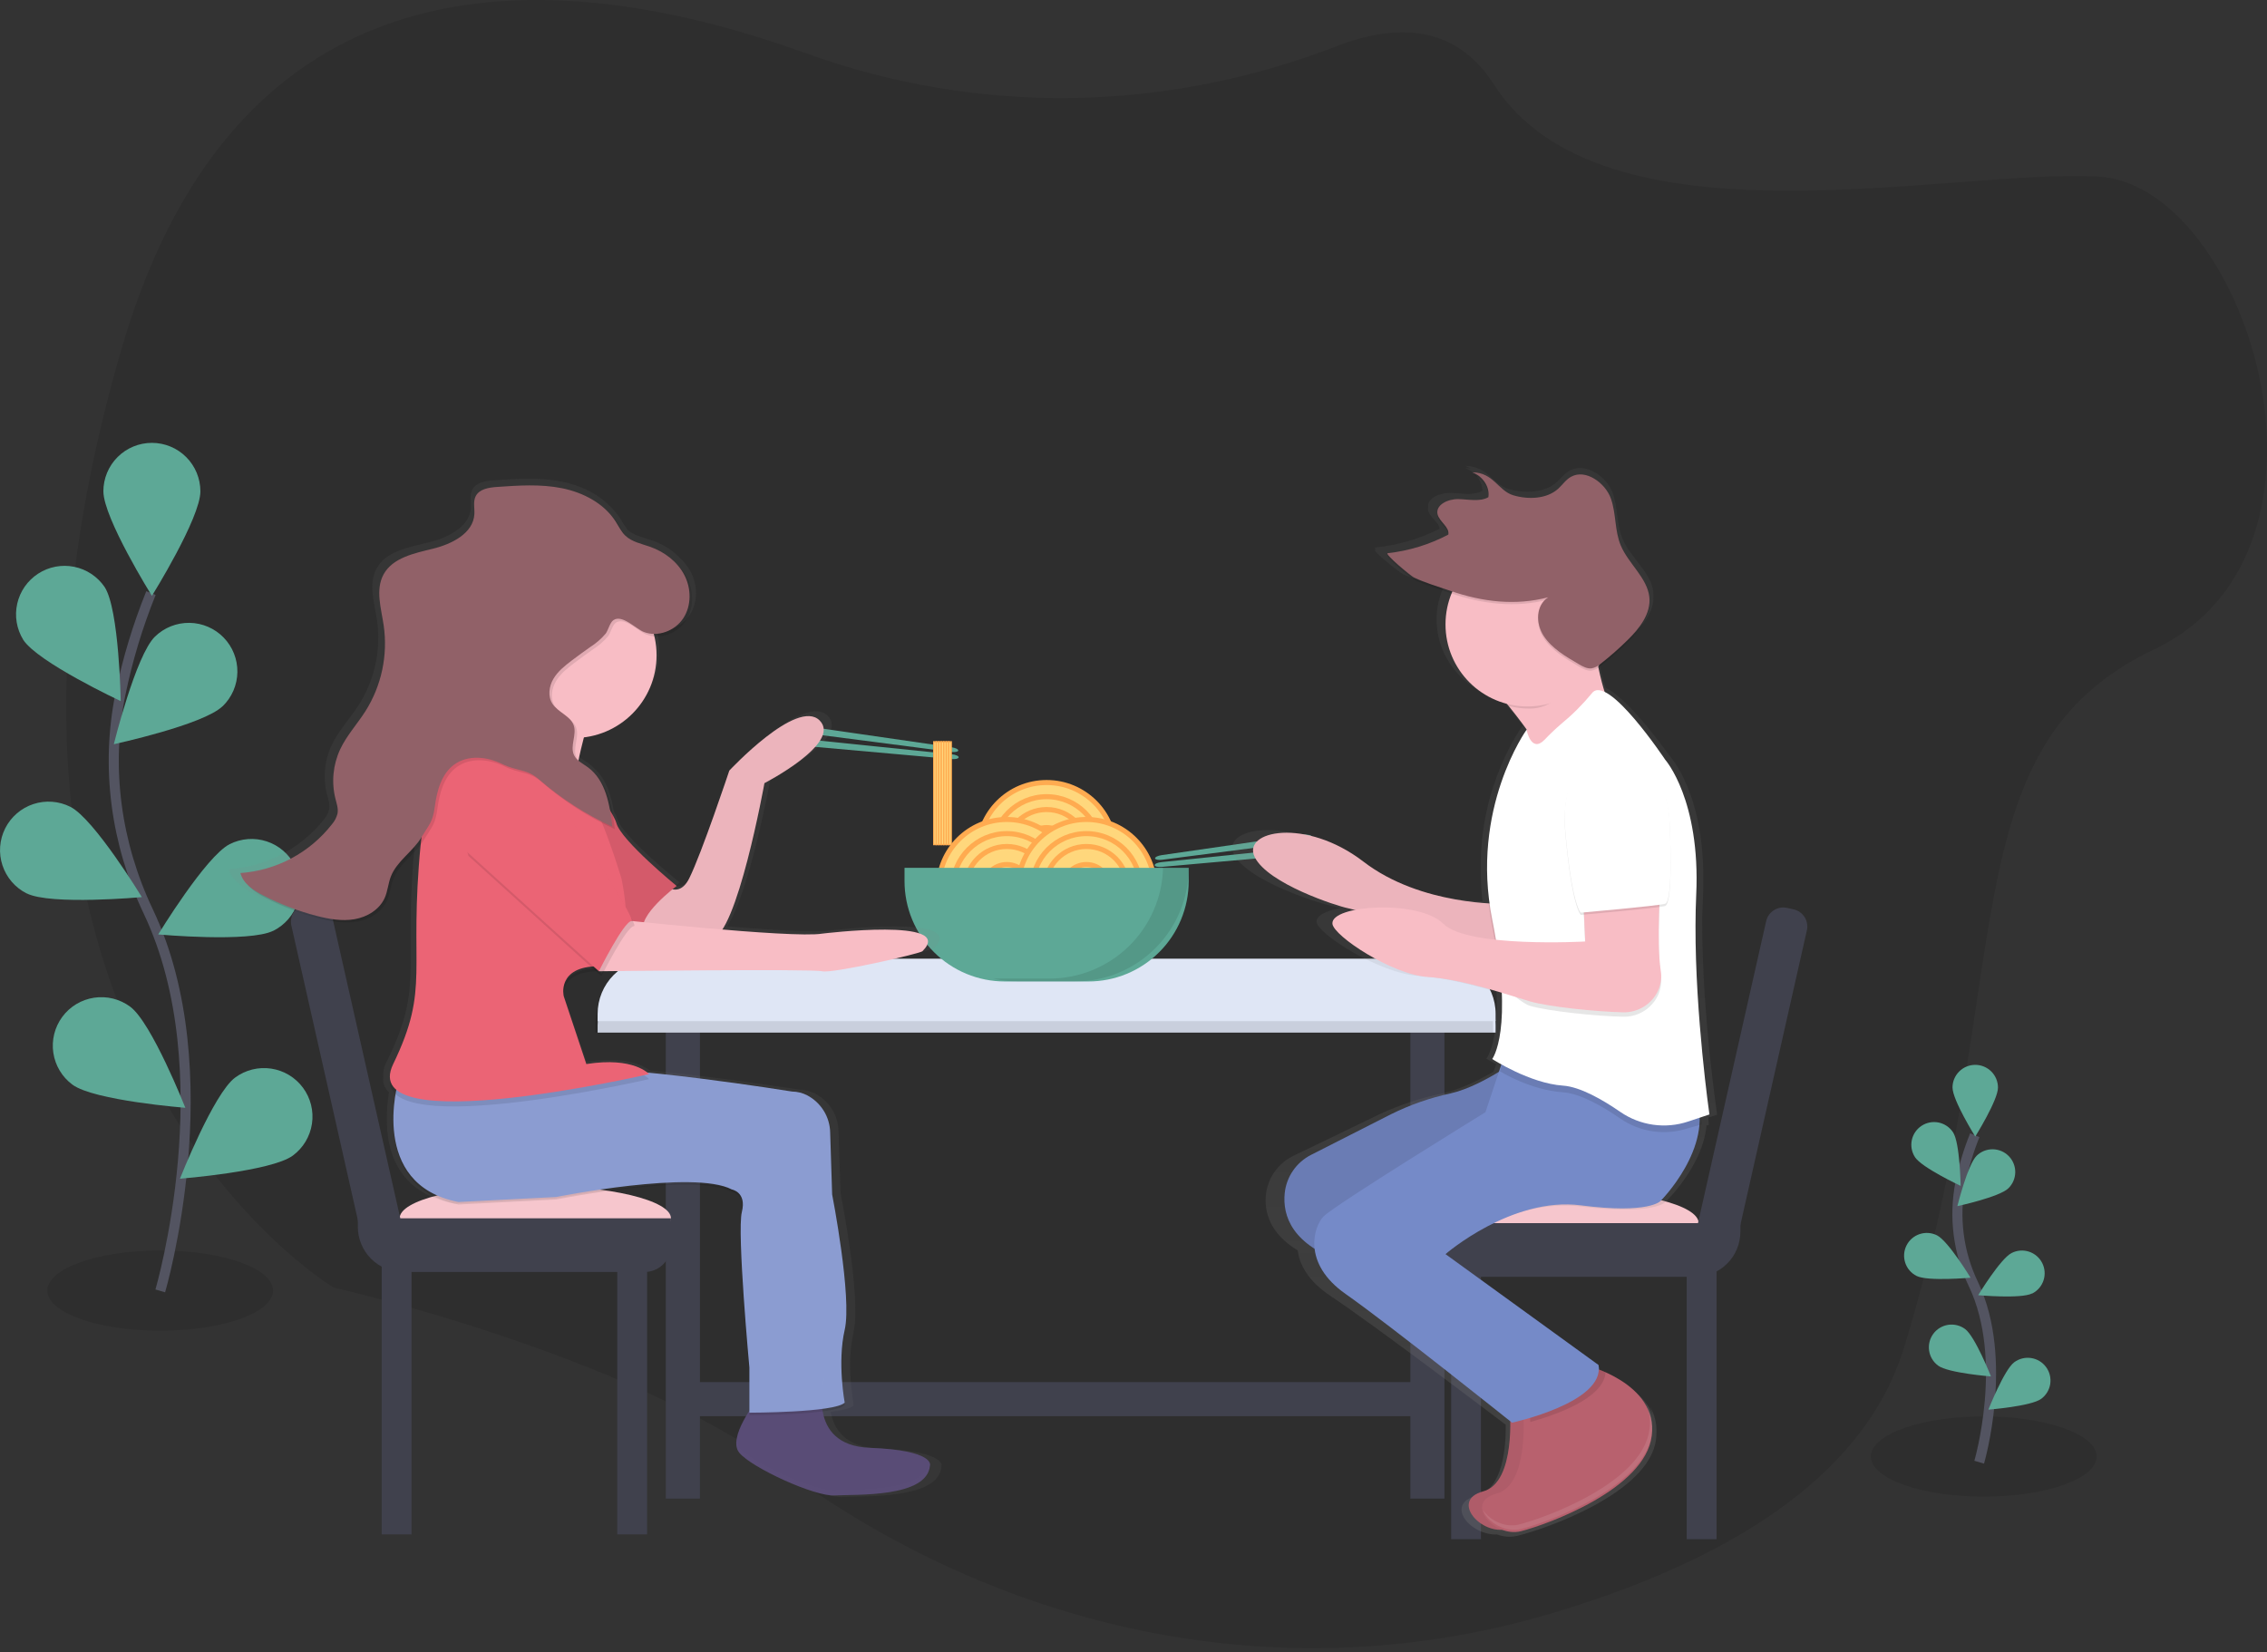 <svg width="450" height="328" viewBox="0 0 450 328" fill="none" xmlns="http://www.w3.org/2000/svg">
<rect x="0" y="0" width="450" height="328" fill="#333333" stroke="none"/>
<g clip-path="url(#clip0)">
<path opacity="0.1" d="M31.802 264.178C44.176 264.178 54.208 260.612 54.208 256.212C54.208 251.812 44.176 248.245 31.802 248.245C19.427 248.245 9.396 251.812 9.396 256.212C9.396 260.612 19.427 264.178 31.802 264.178Z" fill="black"/>
<path opacity="0.1" d="M393.776 297.115C406.15 297.115 416.182 293.549 416.182 289.149C416.182 284.749 406.15 281.182 393.776 281.182C381.401 281.182 371.369 284.749 371.369 289.149C371.369 293.549 381.401 297.115 393.776 297.115Z" fill="black"/>
<path opacity="0.1" d="M265.334 9.177C231.236 22.346 194.276 22.959 159.945 10.561C111.289 -7.006 47.745 -11.502 24.199 68.996C-15.988 206.525 66.228 255.614 66.228 255.614C66.228 255.614 123.627 268.48 155.409 291.728C200.555 324.75 255.843 335.788 307.925 320.303C341.231 310.4 369.776 294.153 377.937 267.569C400.761 193.221 386.272 148.533 427.579 128.93C468.886 109.327 445.902 36.706 416.525 35.058C387.148 33.41 317.938 50.255 296.528 16.75C288.895 4.855 277.219 4.581 265.334 9.177Z" fill="black"/>
<path d="M392.869 290.279C392.869 290.279 398.844 269.944 391.744 254.977C388.72 248.718 387.808 241.647 389.145 234.826C389.805 231.592 390.76 228.426 391.998 225.366" stroke="#535461" stroke-width="2" stroke-miterlimit="10"/>
<path d="M387.577 215.911C387.577 218.4 392.088 225.63 392.088 225.63C392.088 225.63 396.599 218.405 396.599 215.911C396.599 214.713 396.123 213.565 395.277 212.719C394.43 211.873 393.282 211.397 392.085 211.397C390.888 211.397 389.74 211.873 388.894 212.719C388.047 213.565 387.572 214.713 387.572 215.911H387.577Z" fill="#5DA896"/>
<path d="M380.118 229.718C381.472 231.809 389.19 235.424 389.19 235.424C389.19 235.424 389.05 226.905 387.696 224.813C387.374 224.316 386.957 223.887 386.469 223.551C385.982 223.215 385.432 222.978 384.853 222.854C384.274 222.73 383.676 222.722 383.093 222.829C382.51 222.936 381.954 223.157 381.457 223.479C380.96 223.801 380.531 224.218 380.195 224.706C379.859 225.193 379.622 225.743 379.498 226.322C379.374 226.901 379.365 227.499 379.473 228.082C379.58 228.665 379.801 229.221 380.123 229.718H380.118Z" fill="#5DA896"/>
<path d="M380.441 253.304C382.667 254.424 391.151 253.652 391.151 253.652C391.151 253.652 386.73 246.368 384.504 245.248C383.436 244.709 382.197 244.617 381.061 244.991C379.925 245.365 378.983 246.176 378.445 247.244C377.906 248.313 377.814 249.551 378.188 250.688C378.562 251.824 379.373 252.765 380.441 253.304Z" fill="#5DA896"/>
<path d="M384.708 271.099C386.7 272.593 395.204 273.25 395.204 273.25C395.204 273.25 392.078 265.324 390.076 263.845C389.114 263.133 387.909 262.833 386.725 263.009C385.541 263.186 384.477 263.826 383.765 264.788C383.053 265.75 382.753 266.956 382.93 268.139C383.107 269.323 383.746 270.388 384.708 271.099Z" fill="#5DA896"/>
<path d="M398.66 235.907C396.873 237.645 388.542 239.442 388.542 239.442C388.542 239.442 390.584 231.172 392.371 229.434C393.23 228.6 394.384 228.141 395.581 228.159C396.778 228.176 397.918 228.668 398.752 229.526C399.586 230.384 400.045 231.539 400.028 232.736C400.01 233.932 399.518 235.073 398.66 235.907Z" fill="#5DA896"/>
<path d="M403.385 256.774C401.16 257.895 392.675 257.123 392.675 257.123C392.675 257.123 397.097 249.838 399.322 248.743C400.391 248.204 401.629 248.112 402.766 248.486C403.902 248.861 404.843 249.671 405.382 250.74C405.921 251.808 406.013 253.047 405.639 254.183C405.264 255.319 404.454 256.261 403.385 256.799V256.774Z" fill="#5DA896"/>
<path d="M405.193 277.692C403.201 279.185 394.697 279.843 394.697 279.843C394.697 279.843 397.824 271.916 399.825 270.437C400.787 269.725 401.993 269.425 403.176 269.602C404.36 269.779 405.424 270.419 406.136 271.381C406.848 272.343 407.149 273.548 406.972 274.732C406.795 275.915 406.155 276.98 405.193 277.692Z" fill="#5DA896"/>
<path d="M31.812 256.272C31.812 256.272 44.603 212.893 29.422 180.927C23.048 167.518 20.957 152.471 23.88 137.922C25.289 131.022 27.327 124.265 29.97 117.737" stroke="#535461" stroke-width="2" stroke-miterlimit="10"/>
<path d="M20.524 97.546C20.524 102.864 30.154 118.29 30.154 118.29C30.154 118.29 39.778 102.854 39.778 97.546C39.778 94.993 38.764 92.543 36.958 90.737C35.152 88.931 32.703 87.917 30.149 87.917C27.595 87.917 25.145 88.931 23.34 90.737C21.534 92.543 20.519 94.993 20.519 97.546H20.524Z" fill="#5DA896"/>
<path d="M4.606 127.008C7.499 131.489 23.965 139.187 23.965 139.187C23.965 139.187 23.666 121.003 20.773 116.542C19.358 114.464 17.186 113.021 14.721 112.523C12.257 112.025 9.695 112.51 7.584 113.876C5.472 115.241 3.979 117.378 3.422 119.83C2.866 122.283 3.291 124.855 4.606 126.998V127.008Z" fill="#5DA896"/>
<path d="M5.298 177.357C10.048 179.752 28.157 178.099 28.157 178.099C28.157 178.099 18.697 162.554 13.971 160.174C12.842 159.605 11.612 159.263 10.351 159.169C9.089 159.075 7.822 159.23 6.621 159.626C5.42 160.022 4.308 160.65 3.35 161.476C2.392 162.301 1.605 163.307 1.036 164.436C0.466 165.565 0.125 166.796 0.031 168.057C-0.063 169.318 0.092 170.586 0.488 171.787C1.287 174.213 3.017 176.222 5.298 177.372V177.357Z" fill="#5DA896"/>
<path d="M14.385 215.333C18.662 218.495 36.791 219.924 36.791 219.924C36.791 219.924 30.119 202.995 25.837 199.848C23.783 198.329 21.211 197.688 18.685 198.067C16.159 198.445 13.887 199.811 12.368 201.864C10.85 203.918 10.209 206.49 10.587 209.016C10.965 211.542 12.331 213.814 14.385 215.333Z" fill="#5DA896"/>
<path d="M44.185 140.198C40.371 143.902 22.595 147.741 22.595 147.741C22.595 147.741 26.947 130.085 30.761 126.381C32.593 124.598 35.059 123.616 37.615 123.651C40.171 123.686 42.609 124.735 44.392 126.567C46.174 128.4 47.156 130.865 47.121 133.421C47.086 135.977 46.037 138.415 44.205 140.198H44.185Z" fill="#5DA896"/>
<path d="M54.268 184.766C49.518 187.161 31.408 185.508 31.408 185.508C31.408 185.508 40.869 169.963 45.594 167.583C46.723 167.013 47.954 166.672 49.215 166.578C50.476 166.484 51.743 166.639 52.945 167.035C54.146 167.431 55.257 168.059 56.216 168.885C57.174 169.71 57.96 170.716 58.53 171.845C59.099 172.974 59.441 174.205 59.535 175.466C59.629 176.727 59.474 177.995 59.078 179.196C58.682 180.397 58.054 181.508 57.228 182.467C56.403 183.425 55.397 184.211 54.268 184.781V184.766Z" fill="#5DA896"/>
<path d="M58.127 229.409C53.849 232.571 35.72 234 35.72 234C35.72 234 42.392 217.071 46.675 213.924C48.728 212.405 51.301 211.765 53.826 212.143C56.352 212.521 58.624 213.887 60.143 215.94C61.662 217.994 62.302 220.566 61.924 223.092C61.546 225.618 60.18 227.89 58.127 229.409Z" fill="#5DA896"/>
<path d="M188.784 149.27L161.035 145.675C159.91 145.53 159.044 145.102 159.074 144.729C159.123 144.355 160.069 144.181 161.22 144.345L188.909 148.354C189.67 148.463 190.248 148.752 190.213 149.006C190.178 149.245 189.541 149.369 188.784 149.27Z" fill="#5DA896"/>
<path d="M188.958 149.743L161.125 146.865C159.995 146.75 159.034 146.959 158.999 147.333C158.964 147.706 159.865 148.1 160.991 148.199L188.874 150.689C189.641 150.758 190.268 150.609 190.293 150.355C190.313 150.086 189.72 149.822 188.958 149.743Z" fill="#5DA896"/>
<path d="M230.714 170.68L258.457 167.085C259.583 166.941 260.449 166.513 260.419 166.139C260.369 165.766 259.423 165.591 258.273 165.756L230.584 169.764C229.822 169.873 229.245 170.162 229.28 170.416C229.314 170.655 229.952 170.78 230.714 170.68Z" fill="#5DA896"/>
<path d="M230.534 171.153L258.368 168.275C259.498 168.161 260.459 168.37 260.494 168.743C260.529 169.117 259.627 169.51 258.502 169.61L230.619 172.099C229.852 172.169 229.225 172.019 229.2 171.765C229.18 171.497 229.772 171.233 230.534 171.153Z" fill="#5DA896"/>
<path d="M138.933 200.48H132.166V297.504H138.933V200.48Z" fill="#40414D"/>
<path d="M286.724 200.48H279.957V297.504H286.724V200.48Z" fill="#40414D"/>
<path d="M129.582 192.583H285.927C288.832 192.583 291.619 193.737 293.673 195.792C295.727 197.846 296.881 200.632 296.881 203.537V204.991H118.628V203.537C118.628 200.632 119.782 197.846 121.836 195.792C123.891 193.737 126.677 192.583 129.582 192.583Z" fill="#DFE6F5"/>
<path opacity="0.1" d="M129.084 192.583H285.429C288.335 192.583 291.121 193.737 293.175 195.792C295.229 197.846 296.383 200.632 296.383 203.537V204.991H118.13V203.537C118.13 200.632 119.284 197.846 121.339 195.792C123.393 193.737 126.179 192.583 129.084 192.583Z" fill="black"/>
<path d="M129.582 190.323H285.927C288.832 190.323 291.619 191.477 293.673 193.531C295.727 195.585 296.881 198.372 296.881 201.277V202.731H118.628V201.277C118.628 198.372 119.782 195.585 121.836 193.531C123.891 191.477 126.677 190.323 129.582 190.323Z" fill="#DFE6F5"/>
<path d="M207.755 182.426C215.232 182.426 221.293 176.365 221.293 168.888C221.293 161.411 215.232 155.349 207.755 155.349C200.278 155.349 194.216 161.411 194.216 168.888C194.216 176.365 200.278 182.426 207.755 182.426Z" fill="#FFD77C" stroke="#FFAB50" stroke-miterlimit="10"/>
<path d="M207.755 179.618C213.681 179.618 218.485 174.814 218.485 168.888C218.485 162.961 213.681 158.157 207.755 158.157C201.829 158.157 197.025 162.961 197.025 168.888C197.025 174.814 201.829 179.618 207.755 179.618Z" fill="#FFD77C" stroke="#FFAB50" stroke-miterlimit="10"/>
<path d="M207.755 177.063C212.27 177.063 215.93 173.403 215.93 168.888C215.93 164.372 212.27 160.712 207.755 160.712C203.239 160.712 199.579 164.372 199.579 168.888C199.579 173.403 203.239 177.063 207.755 177.063Z" fill="#FFD77C" stroke="#FFAB50" stroke-miterlimit="10"/>
<path d="M207.755 173.483C210.293 173.483 212.35 171.426 212.35 168.888C212.35 166.349 210.293 164.292 207.755 164.292C205.217 164.292 203.159 166.349 203.159 168.888C203.159 171.426 205.217 173.483 207.755 173.483Z" fill="#FFD77C" stroke="#FFAB50" stroke-miterlimit="10"/>
<path d="M199.858 189.76C207.335 189.76 213.396 183.699 213.396 176.222C213.396 168.745 207.335 162.684 199.858 162.684C192.381 162.684 186.32 168.745 186.32 176.222C186.32 183.699 192.381 189.76 199.858 189.76Z" fill="#FFD77C" stroke="#FFAB50" stroke-miterlimit="10"/>
<path d="M199.858 186.952C205.784 186.952 210.588 182.148 210.588 176.222C210.588 170.296 205.784 165.492 199.858 165.492C193.932 165.492 189.128 170.296 189.128 176.222C189.128 182.148 193.932 186.952 199.858 186.952Z" fill="#FFD77C" stroke="#FFAB50" stroke-miterlimit="10"/>
<path d="M199.858 184.398C204.373 184.398 208.034 180.737 208.034 176.222C208.034 171.706 204.373 168.046 199.858 168.046C195.342 168.046 191.682 171.706 191.682 176.222C191.682 180.737 195.342 184.398 199.858 184.398Z" fill="#FFD77C" stroke="#FFAB50" stroke-miterlimit="10"/>
<path d="M199.858 180.818C202.396 180.818 204.454 178.76 204.454 176.222C204.454 173.684 202.396 171.626 199.858 171.626C197.32 171.626 195.262 173.684 195.262 176.222C195.262 178.76 197.32 180.818 199.858 180.818Z" fill="#FFD77C" stroke="#FFAB50" stroke-miterlimit="10"/>
<path d="M215.652 189.76C223.129 189.76 229.19 183.699 229.19 176.222C229.19 168.745 223.129 162.684 215.652 162.684C208.175 162.684 202.113 168.745 202.113 176.222C202.113 183.699 208.175 189.76 215.652 189.76Z" fill="#FFD77C" stroke="#FFAB50" stroke-miterlimit="10"/>
<path d="M215.652 186.952C221.578 186.952 226.382 182.148 226.382 176.222C226.382 170.296 221.578 165.492 215.652 165.492C209.726 165.492 204.922 170.296 204.922 176.222C204.922 182.148 209.726 186.952 215.652 186.952Z" fill="#FFD77C" stroke="#FFAB50" stroke-miterlimit="10"/>
<path d="M215.652 184.398C220.167 184.398 223.827 180.737 223.827 176.222C223.827 171.706 220.167 168.046 215.652 168.046C211.136 168.046 207.476 171.706 207.476 176.222C207.476 180.737 211.136 184.398 215.652 184.398Z" fill="#FFD77C" stroke="#FFAB50" stroke-miterlimit="10"/>
<path d="M215.652 180.818C218.19 180.818 220.247 178.76 220.247 176.222C220.247 173.684 218.19 171.626 215.652 171.626C213.113 171.626 211.056 173.684 211.056 176.222C211.056 178.76 213.113 180.818 215.652 180.818Z" fill="#FFD77C" stroke="#FFAB50" stroke-miterlimit="10"/>
<path d="M179.548 172.278H235.957V174.927C235.957 177.543 235.441 180.133 234.441 182.549C233.44 184.965 231.973 187.161 230.123 189.01C228.274 190.86 226.078 192.327 223.662 193.328C221.245 194.329 218.656 194.844 216.04 194.844H199.464C196.849 194.844 194.259 194.329 191.843 193.328C189.426 192.327 187.231 190.86 185.381 189.01C183.532 187.161 182.065 184.965 181.064 182.549C180.063 180.133 179.548 177.543 179.548 174.927V172.278Z" fill="#5DA896"/>
<path opacity="0.1" d="M230.868 172.273C230.721 178.157 228.281 183.75 224.068 187.86C219.855 191.97 214.203 194.27 208.317 194.271H197.119C198.753 194.644 200.423 194.835 202.098 194.839H213.381C216.345 194.84 219.281 194.257 222.02 193.124C224.759 191.991 227.247 190.329 229.344 188.233C231.44 186.138 233.103 183.649 234.238 180.911C235.373 178.173 235.957 175.237 235.957 172.273H230.868Z" fill="black"/>
<path d="M283.343 281.142V274.376H136.677V281.142H283.343Z" fill="#40414D"/>
<path d="M81.688 250.745H75.768V304.609H81.688V250.745Z" fill="#40414D"/>
<path d="M128.447 250.745H122.527V304.609H128.447V250.745Z" fill="#40414D"/>
<path d="M133.187 241.867C133.187 245.462 120.998 248.38 105.961 248.38C90.924 248.38 79.328 245.467 79.328 241.867C79.328 238.267 90.924 235.354 105.961 235.354C120.998 235.354 133.187 238.287 133.187 241.867Z" fill="#F6C6CD"/>
<path d="M71.032 241.862H133.182V247.289C133.182 248.676 132.631 250.006 131.651 250.986C130.67 251.966 129.341 252.517 127.954 252.517H79.995C77.618 252.517 75.338 251.573 73.657 249.892C71.977 248.211 71.032 245.932 71.032 243.555V241.862Z" fill="#40414D"/>
<path d="M60.478 179.583L61.761 179.294C62.662 179.09 63.608 179.253 64.389 179.747C65.171 180.24 65.724 181.024 65.928 181.926L81.45 250.691L79.507 251.129C77.876 251.497 76.166 251.202 74.753 250.31C73.339 249.417 72.338 247.999 71.97 246.368L57.836 183.753C57.735 183.305 57.724 182.842 57.802 182.391C57.88 181.939 58.047 181.507 58.292 181.119C58.537 180.732 58.857 180.397 59.232 180.133C59.607 179.87 60.031 179.683 60.478 179.583Z" fill="#40414D"/>
<path d="M334.812 305.565H340.733V251.701H334.812V305.565Z" fill="#40414D"/>
<path d="M288.053 305.565H293.974V251.701H288.053V305.565Z" fill="#40414D"/>
<path d="M283.323 242.823C283.323 246.418 295.512 249.336 310.549 249.336C325.586 249.336 337.183 246.423 337.183 242.823C337.183 239.223 325.581 236.295 310.549 236.295C295.517 236.295 283.323 239.228 283.323 242.823Z" fill="#F6C6CD"/>
<path d="M336.505 253.478H288.546C287.16 253.478 285.83 252.927 284.85 251.947C283.869 250.966 283.318 249.637 283.318 248.25V242.823H345.468V244.516C345.468 246.893 344.524 249.172 342.843 250.853C341.162 252.534 338.882 253.478 336.505 253.478Z" fill="#40414D"/>
<path d="M337.002 252.085L335.059 251.646L350.584 182.872C350.787 181.97 351.34 181.186 352.122 180.693C352.903 180.199 353.849 180.036 354.751 180.239L356.033 180.529C356.935 180.732 357.719 181.286 358.212 182.067C358.706 182.849 358.869 183.794 358.665 184.696L344.529 247.322C344.161 248.951 343.162 250.367 341.751 251.26C340.34 252.153 338.632 252.45 337.002 252.085Z" fill="#40414D"/>
<path d="M339.109 221.856L340.857 221.303C340.857 221.303 337.87 201.347 337.9 183.461C337.9 182.964 337.9 182.431 337.9 181.918C337.934 180.803 337.974 179.697 338.029 178.617C338.099 177.233 338.114 175.913 338.104 174.633C338.268 157.411 331.481 150.136 331.481 150.136C331.481 150.136 323.515 138.774 318.74 136.563C318.327 135.268 317.854 133.605 317.435 131.673C317.59 131.569 317.739 131.464 317.883 131.355C319.855 129.892 321.742 128.318 323.535 126.639C325.984 124.344 328.335 121.546 328.205 118.389C328.219 118.082 328.209 117.774 328.175 117.468C327.722 113.659 323.764 110.791 322.165 107.181C320.821 104.149 321.224 100.773 320.049 97.696C318.874 94.619 314.771 91.756 311.674 93.374C310.534 93.971 309.847 95.027 308.896 95.829C306.536 97.82 302.732 98.004 299.505 97.098C296.279 96.192 295.323 92.498 290.812 92.487C291.212 92.622 291.595 92.804 291.952 93.03C291.575 92.967 291.194 92.933 290.812 92.931C291.729 93.221 292.543 93.771 293.155 94.514C293.766 95.257 294.149 96.162 294.257 97.118C294.25 97.238 294.237 97.358 294.218 97.477C292.415 98.448 290.045 97.895 287.884 97.86C285.723 97.825 283.263 98.916 283.477 100.683C283.441 100.884 283.441 101.09 283.477 101.291C283.761 102.63 285.554 103.641 285.773 104.881C285.773 104.915 285.773 104.945 285.773 104.98C281.774 106.979 277.448 108.24 273.001 108.705C272.857 108.705 272.922 108.879 273.131 109.133H273.001C272.19 109.217 277.866 113.704 278.513 113.997C280.883 115.073 283.717 115.865 286.226 116.691L286.445 116.761C285.6 118.725 285.164 120.841 285.165 122.98C285.165 130.648 290.677 137.091 298.141 138.913C299.535 140.541 300.999 142.329 302.334 144.106H302.239C302.239 144.106 293.66 155.519 293.934 172.562C293.909 174.698 294.022 176.834 294.272 178.955C288.755 178.642 276.9 177.188 267.883 170.585C255.719 161.688 242.151 164.356 244.979 169.694C247.807 175.032 262.291 179.478 264.626 179.926C264.846 179.966 265.353 180.086 266.08 180.265C263.202 180.808 261.231 181.759 261.35 183.038C261.584 185.483 273.982 193.27 281.466 193.714C286.41 194.007 292.36 195.531 297.056 196.87C297.509 207.102 295.034 210.17 295.034 210.17C295.034 210.17 295.771 210.623 296.991 211.265L296.468 212.759C293.431 214.511 289.686 216.339 286.281 217.076C281.941 217.967 277.722 219.371 273.713 221.258L256.869 229.399C255.365 230.097 254.063 231.167 253.087 232.508C252.112 233.848 251.494 235.416 251.292 237.062C250.924 240.512 251.964 244.824 257.601 248.245C257.949 251.048 259.662 254.32 264.158 257.317C272.872 263.113 295.771 280.475 298.888 282.845C298.948 287.082 298.39 295.582 293.162 296.906C286.609 298.569 291.882 304.873 297.18 304.624C298.437 305.099 299.805 305.2 301.119 304.913C306.735 303.578 327.319 296.448 328.723 285.783C328.781 285.32 328.808 284.855 328.803 284.389C328.884 282.571 328.431 280.768 327.498 279.205C327.718 279.687 327.896 280.187 328.031 280.699C326.328 276.815 322.18 274.376 318.954 273.001C318.954 272.967 318.954 272.927 318.954 272.892C318.456 272.698 317.958 272.538 317.55 272.394C317.558 272.105 317.536 271.817 317.485 271.533L285.205 249.291C285.205 249.291 299.241 237.724 313.746 239.507C328.25 241.289 330.56 238.655 330.56 238.655C330.56 238.655 337.999 231.58 338.746 223.434L339.214 223.31C339.214 223.31 339.179 222.797 339.109 221.856Z" fill="url(#paint0_linear)"/>
<path d="M299.69 279.788C299.69 279.788 301.009 294.312 294.407 296.075C287.804 297.837 293.969 304.878 299.246 303.543C304.524 302.209 323.898 295.179 325.218 284.623C326.537 274.067 312.013 270.537 312.013 270.537L299.69 279.788Z" fill="#B8616E"/>
<path opacity="0.05" d="M299.69 279.788C299.69 279.788 301.009 294.312 294.407 296.075C287.804 297.837 293.969 304.878 299.246 303.543C304.524 302.209 323.898 295.179 325.218 284.623C326.537 274.067 312.013 270.537 312.013 270.537L299.69 279.788Z" fill="black"/>
<path d="M302.344 280.226C302.344 280.226 303.663 294.75 297.061 296.513C290.458 298.276 296.623 305.316 301.9 303.982C307.178 302.647 326.552 295.617 327.872 285.061C329.191 274.505 314.667 270.975 314.667 270.975L302.344 280.226Z" fill="#B8616E"/>
<path opacity="0.1" d="M315.986 271.423L303.673 280.669C303.673 280.669 303.728 281.297 303.763 282.298C308.413 281.023 318.546 277.637 318.7 272.339C317.815 271.98 316.908 271.674 315.986 271.423Z" fill="black"/>
<path d="M308.284 144.868H303.001V148.832H308.284V144.868Z" fill="#F8BDC5"/>
<path d="M303.225 208.91C303.225 208.91 294.835 215.502 287.944 217.066C283.847 217.952 279.875 219.342 276.118 221.203L260.27 229.26C258.83 229.984 257.596 231.057 256.679 232.382C255.762 233.707 255.192 235.241 255.022 236.843C254.569 241.324 256.371 247.219 267.126 250.725L301.019 278.897L311.585 270.094L275.491 242.37L303.225 225.202V208.91Z" fill="#758AC8"/>
<path opacity="0.1" d="M303.225 208.91C303.225 208.91 294.835 215.502 287.944 217.066C283.847 217.952 279.875 219.342 276.118 221.203L260.27 229.26C258.83 229.984 257.596 231.057 256.679 232.382C255.762 233.707 255.192 235.241 255.022 236.843C254.569 241.324 256.371 247.219 267.126 250.725L301.019 278.897L311.585 270.094L275.491 242.37L303.225 225.202V208.91Z" fill="black"/>
<path d="M298.38 179.423C298.38 179.423 282.093 179.862 270.646 171.058C259.199 162.255 246.438 164.894 249.077 170.177C251.716 175.46 265.363 179.862 267.564 180.3C269.765 180.738 301.457 189.546 301.457 189.546L298.38 179.423Z" fill="#F8BDC5"/>
<path opacity="0.05" d="M298.38 179.423C298.38 179.423 282.093 179.862 270.646 171.058C259.199 162.255 246.438 164.894 249.077 170.177C251.716 175.46 265.363 179.862 267.564 180.3C269.765 180.738 301.457 189.546 301.457 189.546L298.38 179.423Z" fill="black"/>
<path d="M300.143 204.956L294.86 220.805C294.86 220.805 265.149 239.074 262.724 241.493C260.842 243.375 258.323 250.74 267.126 256.899C275.929 263.058 300.138 282.432 300.138 282.432C300.138 282.432 318.625 278.449 317.306 270.98L286.933 248.972C286.933 248.972 300.138 237.52 313.786 239.288C327.433 241.055 329.634 238.406 329.634 238.406C329.634 238.406 340.2 227.831 336.675 217.723C333.149 207.615 300.143 204.956 300.143 204.956Z" fill="#758AC8"/>
<path d="M293.54 133.227C293.54 133.227 308.508 149.514 307.626 154.353C306.745 159.193 319.512 140.267 319.512 140.267C319.512 140.267 315.528 130.583 316.43 120.017L293.54 133.227Z" fill="#F8BDC5"/>
<path opacity="0.1" d="M306.601 148.164C307.622 147.086 308.697 146.061 309.822 145.092C312.074 143.245 314.141 141.182 315.991 138.933C319.073 134.95 330.515 152.138 330.515 152.138C330.515 152.138 337.556 160.059 336.68 178.99C335.803 197.921 337.78 223.23 337.78 223.23L335.116 223.972C332.872 224.72 330.485 224.937 328.143 224.604C325.802 224.272 323.569 223.399 321.623 222.055C318.107 219.625 313.656 217.076 310.27 216.847C303.668 216.408 297.723 212.664 297.723 212.664C297.723 212.664 300.586 205.843 296.184 183.83C291.783 161.817 303.001 146.173 303.001 146.173C303.001 146.173 303.887 150.963 306.601 148.164Z" fill="black"/>
<path d="M339.319 221.243L336.68 222.125L335.111 222.647C332.868 223.397 330.48 223.613 328.138 223.281C325.796 222.948 323.564 222.075 321.618 220.73C318.107 218.306 313.651 215.751 310.265 215.522C303.673 215.079 296.204 210.239 296.204 210.239C296.204 210.239 300.606 204.518 296.204 182.506C291.803 160.493 303.026 144.868 303.026 144.868C303.026 144.868 303.912 149.633 306.626 146.83C307.644 145.753 308.718 144.729 309.842 143.763C312.094 141.916 314.161 139.853 316.011 137.604C319.093 133.62 330.535 150.808 330.535 150.808C330.535 150.808 337.576 158.73 336.7 177.661C336.605 179.652 336.565 181.704 336.56 183.78C336.495 201.496 339.319 221.243 339.319 221.243Z" fill="white"/>
<path opacity="0.1" d="M314.229 178.104L314.667 187.788C314.667 187.788 291.335 189.108 286.495 184.268C281.655 179.428 299.69 198.504 303.673 199.674C307.412 200.774 317.067 201.745 322.131 201.845C323.577 201.891 325.006 201.516 326.244 200.766C327.481 200.015 328.474 198.921 329.101 197.617C329.692 196.334 329.882 194.903 329.649 193.509C328.768 187.788 329.649 175.46 329.649 175.46L314.229 178.104Z" fill="black"/>
<path d="M314.229 177.223L314.667 186.907C314.667 186.907 291.335 188.227 286.495 183.387C281.655 178.547 264.144 179.618 264.487 183.387C264.706 185.807 276.372 193.509 283.408 193.953C290.443 194.396 299.69 197.622 303.673 198.792C307.412 199.893 317.067 200.864 322.131 200.963C323.577 201.01 325.006 200.635 326.244 199.885C327.481 199.134 328.474 198.04 329.101 196.736C329.692 195.453 329.882 194.021 329.649 192.628C328.768 186.907 329.649 174.579 329.649 174.579L314.229 177.223Z" fill="#F8BDC5"/>
<path opacity="0.1" d="M319.512 149.051C319.512 149.051 309.389 150.37 310.708 165.337C312.028 180.305 313.791 181.624 313.791 181.624C313.791 181.624 328.758 180.305 330.516 179.862C332.273 179.418 331.397 163.137 331.397 163.137C331.397 163.137 330.954 148.612 319.512 149.051Z" fill="black"/>
<path d="M319.512 148.612C319.512 148.612 309.389 149.932 310.708 164.899C312.028 179.867 313.791 181.186 313.791 181.186C313.791 181.186 328.758 179.867 330.516 179.423C332.273 178.98 331.397 162.698 331.397 162.698C331.397 162.698 330.954 148.164 319.512 148.612Z" fill="white"/>
<path opacity="0.1" d="M315.767 129.463C315.075 125.977 316.494 124.902 316.868 120.441L293.964 133.645C293.964 133.645 296.588 136.503 299.57 140.173C300.903 140.51 302.273 140.677 303.648 140.671C309.648 140.696 312.929 134.253 315.767 129.463Z" fill="black"/>
<path d="M303.22 140.248C312.215 140.248 319.507 132.956 319.507 123.961C319.507 114.966 312.215 107.674 303.22 107.674C294.225 107.674 286.933 114.966 286.933 123.961C286.933 132.956 294.225 140.248 303.22 140.248Z" fill="#F8BDC5"/>
<path opacity="0.1" d="M307.328 119.017C304.838 120.6 304.803 124.18 306.406 126.66C308.01 129.139 310.773 130.777 313.432 132.321C314.204 132.769 315.055 133.232 315.922 133.132C316.588 133.003 317.205 132.691 317.704 132.231C319.565 130.779 321.34 129.222 323.022 127.566C325.442 125.186 327.767 122.253 327.389 118.932C326.96 115.163 323.236 112.325 321.732 108.755C320.468 105.767 320.846 102.416 319.741 99.364C318.635 96.312 314.761 93.489 311.864 95.087C310.793 95.674 310.146 96.725 309.25 97.517C307.029 99.478 303.449 99.673 300.412 98.776C297.374 97.88 296.473 94.22 292.236 94.21C294.342 94.952 295.766 97.148 295.442 99.15C293.745 100.111 291.514 99.563 289.467 99.528C287.421 99.493 284.986 100.639 285.34 102.481C285.648 103.975 287.804 105.085 287.486 106.579C283.745 108.549 279.668 109.799 275.466 110.263C274.704 110.348 280.042 114.784 280.649 115.078C282.875 116.144 285.549 116.925 287.904 117.742C294.302 119.948 300.855 120.734 307.328 119.017Z" fill="black"/>
<path d="M307.328 118.573C304.838 120.157 304.803 123.737 306.406 126.216C308.01 128.696 310.773 130.334 313.432 131.878C314.204 132.326 315.055 132.789 315.922 132.689C316.588 132.559 317.205 132.247 317.704 131.788C319.565 130.336 321.34 128.778 323.022 127.122C325.442 124.742 327.767 121.81 327.389 118.489C326.96 114.719 323.236 111.881 321.732 108.311C320.468 105.324 320.846 101.973 319.741 98.921C318.635 95.868 314.761 93.045 311.864 94.644C310.793 95.231 310.146 96.282 309.25 97.073C307.029 99.035 303.449 99.229 300.412 98.333C297.374 97.437 296.473 93.777 292.236 93.767C294.342 94.509 295.766 96.705 295.442 98.707C293.745 99.668 291.514 99.12 289.467 99.085C287.421 99.05 284.986 100.195 285.34 102.038C285.648 103.531 287.804 104.642 287.486 106.135C283.745 108.106 279.668 109.356 275.466 109.82C274.704 109.905 280.042 114.341 280.649 114.635C282.875 115.7 285.549 116.482 287.904 117.299C294.302 119.509 300.855 120.281 307.328 118.573Z" fill="#916168"/>
<path opacity="0.1" d="M326.721 278.563C327.428 280.193 327.675 281.986 327.433 283.747C326.114 294.312 306.745 301.353 301.462 302.667C298.679 303.364 295.647 301.736 294.377 299.779C295.193 302.08 298.709 304.345 301.905 303.549C307.188 302.229 326.557 295.184 327.877 284.628C328.165 282.534 327.759 280.404 326.721 278.563Z" fill="white"/>
<path d="M186.832 290.568C186.439 289.681 184.398 287.954 174.554 287.58C167.812 287.326 165.517 283.766 164.894 280.291C167.11 280.002 168.843 279.604 169.41 279.051C169.41 279.051 169.38 278.892 169.331 278.608L169.41 278.548C168.98 276.041 168.755 273.503 168.738 270.96C168.725 268.783 168.956 266.612 169.425 264.487C169.699 263.082 169.815 261.651 169.769 260.22C169.824 251.755 166.851 236.878 166.851 236.878L166.443 224.514C166.402 222.972 165.946 221.469 165.123 220.163C164.301 218.858 163.141 217.798 161.767 217.096C160.79 216.59 159.707 216.32 158.606 216.309C158.606 216.309 143.001 213.849 128.955 212.51C127.959 211.708 124.449 209.547 116.402 210.787L111.772 197.234C111.734 197.07 111.708 196.903 111.692 196.736C111.856 195.013 113.007 192.419 118.369 192.255L119.489 193.25C119.489 193.25 119.689 192.857 120.022 192.255C126.674 192.18 162.913 191.811 164.78 192.255C166.836 192.753 184.851 188.739 185.369 188.241C192.369 181.415 164.78 184.726 164.78 184.726C162.066 185.169 153.298 184.641 144.315 183.91C148.762 177.242 152.944 154.612 152.944 154.612C152.944 154.612 168.878 146.581 164.267 142.065C159.656 137.549 145.74 152.103 145.74 152.103C145.74 152.103 140.078 168.668 137.504 173.687C136.508 175.679 135.219 176.087 134.068 175.858C134.591 175.44 134.93 175.191 134.93 175.191C134.93 175.191 123.607 166.154 122.577 162.644C122.385 162.069 122.131 161.516 121.82 160.996C121.277 157.814 120.326 154.682 118.006 152.596C117.616 152.177 117.186 151.799 116.721 151.465C116.094 151.017 115.382 150.629 114.789 150.141C115.123 148.607 115.511 147.014 115.914 145.471C124.319 144.475 130.852 137.504 130.852 129.039C130.851 127.763 130.699 126.491 130.399 125.25C131.655 125.333 132.911 125.089 134.045 124.543C135.179 123.997 136.153 123.167 136.872 122.133C138.57 119.604 138.515 116.158 137.091 113.49C136.502 112.406 135.731 111.432 134.81 110.612C133.343 109.134 131.554 108.016 129.582 107.345C127.874 106.753 125.987 106.399 124.633 105.239C124.028 104.448 123.477 103.616 122.985 102.75C122.416 101.899 121.748 101.12 120.993 100.429C118.504 97.865 114.988 96.287 111.408 95.59C107.047 94.738 102.54 95.042 98.104 95.346C96.446 95.46 94.499 95.754 93.752 97.198C93.19 98.283 93.558 99.583 93.483 100.793C93.249 104.642 88.848 106.768 85.019 107.699C81.19 108.63 76.624 109.437 74.777 112.812C73.099 115.86 74.279 119.554 74.817 122.975C75.712 128.981 74.379 135.107 71.067 140.198C69.384 142.772 67.213 145.062 65.884 147.826C64.411 150.906 64.069 154.407 64.918 157.714C65.167 158.68 65.525 159.666 65.346 160.652C65.142 161.465 64.743 162.215 64.181 162.838C61.892 165.665 59.042 167.988 55.812 169.662C52.581 171.335 49.04 172.323 45.41 172.562C45.715 173.573 46.31 174.472 47.123 175.146C48.154 176.167 49.358 176.998 50.678 177.601C54.155 179.345 57.811 180.705 61.582 181.659C64.121 182.301 66.775 182.759 69.359 182.321C71.944 181.883 74.463 180.404 75.524 178.064C76.141 176.71 76.231 175.176 76.778 173.797C77.869 171.038 80.573 169.251 82.4 166.886C81.784 172.98 81.494 179.104 81.528 185.229C81.528 187.146 81.528 188.874 81.528 190.477C81.528 197.393 81.031 202.163 76.743 210.802C76.233 211.71 76.009 212.752 76.101 213.789C76.008 214.35 76.062 214.925 76.259 215.459C76.455 215.992 76.787 216.465 77.222 216.832C76.923 218.555 76.778 220.301 76.788 222.05C76.729 228.343 78.855 236.793 90.127 238.934L110.198 237.938C110.198 237.938 138.505 232.416 146.222 236.444C146.859 236.58 147.431 236.93 147.841 237.435C148.252 237.941 148.476 238.572 148.478 239.223C148.454 239.641 148.389 240.057 148.284 240.463C148.069 241.767 147.987 243.09 148.04 244.411C148.005 252.876 149.827 272.085 149.827 272.085V280.231C148.543 282.163 146.959 285.021 147.164 287.127C147.164 287.172 147.164 287.222 147.164 287.267C147.164 287.311 147.164 287.391 147.193 287.451C147.223 287.511 147.193 287.56 147.228 287.615C147.263 287.67 147.258 287.72 147.273 287.774C147.288 287.829 147.313 287.894 147.338 287.949C147.363 288.004 147.373 288.038 147.393 288.083C147.413 288.128 147.457 288.213 147.492 288.272L147.552 288.377C147.612 288.473 147.678 288.564 147.751 288.651C150.325 291.638 163.186 297.419 167.309 297.185C171.686 296.936 186.349 297.683 186.867 291.16C186.933 290.966 186.92 290.753 186.832 290.568Z" fill="url(#paint1_linear)"/>
<path d="M150.246 277.961C150.246 277.961 144.271 285.429 146.76 288.417C149.25 291.404 161.698 297.115 165.681 296.881C169.913 296.632 184.104 297.379 184.602 290.906C184.602 290.906 185.598 287.919 172.652 287.421C159.706 286.923 163.689 273.479 163.689 273.479L150.246 277.961Z" fill="#594C76"/>
<path opacity="0.1" d="M79.044 215.223C79.044 215.223 73.069 235.638 90.994 239.123L110.412 238.127C110.412 238.127 137.798 232.65 145.266 236.634C145.266 236.634 148.254 237.132 147.258 241.115C146.262 245.098 148.752 271.986 148.752 271.986V280.948C148.752 280.948 165.681 280.948 167.673 278.956C167.673 278.956 166.179 270.99 167.673 264.517C169.166 258.044 165.183 237.63 165.183 237.63L164.79 225.341C164.761 223.823 164.327 222.339 163.534 221.044C162.741 219.749 161.618 218.688 160.279 217.972C159.336 217.472 158.288 217.206 157.221 217.195C157.221 217.195 123.363 211.718 111.413 212.714C99.463 213.71 79.044 215.223 79.044 215.223Z" fill="black"/>
<path d="M79.044 214.725C79.044 214.725 73.069 235.14 90.994 238.625L110.412 237.63C110.412 237.63 137.798 232.152 145.266 236.136C145.266 236.136 148.254 236.634 147.258 240.617C146.262 244.6 148.752 271.488 148.752 271.488V280.45C148.752 280.45 165.681 280.45 167.673 278.458C167.673 278.458 166.179 270.492 167.673 264.019C169.166 257.546 165.183 237.132 165.183 237.132L164.79 224.843C164.761 223.325 164.327 221.842 163.534 220.546C162.741 219.251 161.618 218.191 160.279 217.474C159.336 216.974 158.288 216.708 157.221 216.697C157.221 216.697 123.363 211.22 111.413 212.216C99.463 213.212 79.044 214.725 79.044 214.725Z" fill="#8B9CD1"/>
<path d="M130.329 174.394C130.329 174.394 134.312 179.374 136.802 174.394C139.291 169.415 144.769 152.984 144.769 152.984C144.769 152.984 158.212 138.545 162.693 143.026C167.175 147.507 151.739 155.474 151.739 155.474C151.739 155.474 146.262 185.846 141.283 186.344C136.304 186.842 128.835 186.344 128.835 186.344L126.346 180.867L130.329 174.394Z" fill="#F8BDC5"/>
<path opacity="0.05" d="M130.329 174.394C130.329 174.394 134.312 179.374 136.802 174.394C139.291 169.415 144.769 152.984 144.769 152.984C144.769 152.984 158.212 138.545 162.693 143.026C167.175 147.507 151.739 155.474 151.739 155.474C151.739 155.474 146.262 185.846 141.283 186.344C136.304 186.842 128.835 186.344 128.835 186.344L126.346 180.867L130.329 174.394Z" fill="black"/>
<path d="M112.404 149.499C112.404 149.499 121.367 159.955 122.362 163.44C123.358 166.926 134.312 175.888 134.312 175.888C134.312 175.888 126.346 181.863 127.839 184.851C129.333 187.838 117.383 174.892 117.383 174.892L103.442 154.478L112.404 149.499Z" fill="#EB6475"/>
<path opacity="0.1" d="M112.404 149.499C112.404 149.499 121.367 159.955 122.362 163.44C123.358 166.926 134.312 175.888 134.312 175.888C134.312 175.888 126.346 181.863 127.839 184.851C129.333 187.838 117.383 174.892 117.383 174.892L103.442 154.478L112.404 149.499Z" fill="black"/>
<path d="M118.379 137.549C118.379 137.549 113.898 151.988 113.898 157.465C113.898 162.942 94.977 155.972 95.475 152.984C95.973 149.997 106.429 139.043 106.927 134.561C107.425 130.08 118.379 137.549 118.379 137.549Z" fill="#F8BDC5"/>
<path opacity="0.1" d="M103.442 147.507C103.442 147.507 86.015 143.026 83.525 168.42C81.035 193.813 85.517 196.801 78.048 212.236C70.579 227.671 128.835 214.228 128.835 214.228C128.835 214.228 125.848 210.742 116.387 212.236L111.906 198.792C111.906 198.792 110.412 192.817 118.877 192.817C127.342 192.817 123.358 175.39 123.358 175.39C123.358 175.39 118.877 160.453 116.387 158.959C113.898 157.465 109.417 148.503 103.442 147.507Z" fill="black"/>
<path d="M103.442 146.511C103.442 146.511 86.015 142.03 83.525 167.424C81.035 192.817 85.517 195.805 78.048 211.24C70.579 226.675 128.835 213.232 128.835 213.232C128.835 213.232 125.848 209.746 116.387 211.24L111.906 197.796C111.906 197.796 110.412 191.821 118.877 191.821C127.342 191.821 123.358 174.394 123.358 174.394C123.358 174.394 118.877 159.457 116.387 157.963C113.898 156.47 109.417 147.507 103.442 146.511Z" fill="#EB6475"/>
<path d="M120.869 182.361C120.869 182.361 157.216 186.344 163.191 185.349C163.191 185.349 189.88 182.062 183.108 188.834C182.61 189.332 165.183 193.315 163.191 192.817C161.2 192.319 118.877 192.817 118.877 192.817L118.379 187.838L120.869 182.361Z" fill="#F8BDC5"/>
<path opacity="0.1" d="M92.986 169.913L119.375 193.813C119.375 193.813 124.354 183.855 125.848 183.855C127.342 183.855 107.923 154.478 107.923 154.478C107.923 154.478 102.944 148.503 99.956 151.49C96.969 154.478 88.006 152.486 92.986 169.913Z" fill="black"/>
<path d="M92.488 168.917L118.877 192.817C118.877 192.817 123.856 182.859 125.35 182.859C126.844 182.859 107.425 153.482 107.425 153.482C107.425 153.482 102.446 147.507 99.458 150.495C96.471 153.482 87.508 151.49 92.488 168.917Z" fill="#EB6475"/>
<path d="M113.898 146.511C122.973 146.511 130.329 139.155 130.329 130.08C130.329 121.005 122.973 113.649 113.898 113.649C104.823 113.649 97.467 121.005 97.467 130.08C97.467 139.155 104.823 146.511 113.898 146.511Z" fill="#F8BDC5"/>
<path opacity="0.1" d="M128.288 125.952C131.076 127.053 134.492 125.733 136.135 123.229C137.778 120.724 137.728 117.314 136.344 114.655C134.96 111.996 132.4 110.064 129.577 109.058C127.864 108.451 125.957 108.102 124.643 106.847C123.811 106.056 123.318 104.985 122.696 104.019C120.371 100.395 116.223 98.254 112.006 97.412C107.788 96.57 103.427 96.869 99.135 97.168C97.531 97.282 95.649 97.571 94.922 99.005C94.38 100.081 94.733 101.37 94.663 102.57C94.439 106.389 90.182 108.506 86.463 109.422C82.743 110.338 78.431 111.199 76.619 114.565C74.996 117.587 76.156 121.252 76.659 124.648C77.519 130.579 76.234 136.623 73.034 141.692C71.406 144.246 69.31 146.516 68.02 149.26C66.594 152.326 66.263 155.788 67.084 159.069C67.328 160.03 67.671 161.006 67.502 161.982C67.307 162.784 66.921 163.527 66.377 164.147C64.195 166.94 61.451 169.243 58.323 170.908C55.195 172.574 51.753 173.565 48.218 173.817C48.786 175.953 50.852 177.302 52.819 178.298C56.175 180.024 59.712 181.374 63.365 182.321C65.819 182.959 68.388 183.412 70.888 182.979C73.388 182.545 75.822 181.077 76.863 178.756C77.46 177.412 77.55 175.893 78.078 174.519C79.268 171.437 82.44 169.575 84.142 166.742C85.771 164.033 86.403 163.714 86.816 160.587C87.23 157.46 88.141 154.085 90.71 152.247C93.399 150.32 97.183 150.689 100.17 152.168C103.158 153.646 105.005 153.069 107.5 155.24C111.876 159.041 116.773 162.197 122.044 164.61C121.546 160.269 120.744 155.424 117.219 152.84C116.223 152.098 114.963 151.53 114.436 150.395C113.594 148.588 115.033 146.382 114.381 144.495C113.729 142.608 111.249 141.911 110.149 140.198C109.213 138.744 109.466 136.767 110.343 135.273C111.219 133.78 112.603 132.674 113.983 131.629C115.207 130.703 116.449 129.798 117.707 128.915C118.844 128.194 119.864 127.304 120.734 126.276C121.232 125.594 121.561 124.1 122.253 123.617C123.996 122.412 126.674 125.32 128.288 125.952Z" fill="black"/>
<path d="M127.79 125.455C130.578 126.555 133.994 125.235 135.637 122.731C137.28 120.226 137.23 116.816 135.846 114.157C134.462 111.498 131.902 109.566 129.079 108.56C127.366 107.953 125.459 107.604 124.145 106.35C123.313 105.558 122.82 104.487 122.198 103.521C119.873 99.897 115.725 97.756 111.508 96.914C107.291 96.073 102.929 96.371 98.637 96.67C97.034 96.785 95.151 97.073 94.424 98.507C93.882 99.583 94.235 100.872 94.165 102.072C93.942 105.891 89.684 108.008 85.965 108.924C82.246 109.84 77.933 110.701 76.121 114.067C74.498 117.09 75.658 120.754 76.161 124.15C77.021 130.082 75.736 136.125 72.536 141.194C70.908 143.748 68.812 146.018 67.522 148.762C66.096 151.828 65.765 155.29 66.586 158.571C66.83 159.532 67.174 160.508 67.004 161.484C66.809 162.286 66.423 163.029 65.879 163.65C63.697 166.442 60.953 168.745 57.825 170.411C54.697 172.076 51.255 173.067 47.72 173.319C48.288 175.455 50.354 176.804 52.321 177.8C55.677 179.526 59.214 180.876 62.867 181.823C65.321 182.461 67.891 182.914 70.39 182.481C72.89 182.047 75.325 180.579 76.365 178.258C76.963 176.914 77.052 175.395 77.58 174.021C78.77 170.939 81.942 169.077 83.645 166.244C85.273 163.535 85.905 163.216 86.318 160.089C86.732 156.963 87.643 153.587 90.212 151.749C92.901 149.822 96.685 150.191 99.672 151.67C102.66 153.149 104.507 152.571 107.002 154.742C111.378 158.543 116.276 161.699 121.546 164.113C121.048 159.771 120.246 154.926 116.721 152.342C115.725 151.6 114.465 151.032 113.938 149.897C113.096 148.09 114.535 145.884 113.883 143.997C113.231 142.11 110.751 141.413 109.651 139.7C108.715 138.246 108.969 136.269 109.845 134.775C110.721 133.282 112.105 132.176 113.485 131.131C114.709 130.205 115.951 129.3 117.209 128.417C118.346 127.696 119.367 126.806 120.236 125.778C120.734 125.096 121.063 123.602 121.755 123.119C123.498 121.914 126.176 124.822 127.79 125.455Z" fill="#916168"/>
<g opacity="0.1">
<path opacity="0.1" d="M163.122 277.403C163.159 276.078 163.35 274.761 163.689 273.479L163.44 273.564C163.192 274.828 163.085 276.116 163.122 277.403Z" fill="white"/>
<path opacity="0.1" d="M165.681 295.886C161.698 296.12 149.25 290.409 146.76 287.421C146.433 287.017 146.232 286.525 146.183 286.007C146.11 286.427 146.123 286.857 146.223 287.272C146.322 287.686 146.505 288.076 146.76 288.417C149.25 291.404 161.698 297.116 165.681 296.881C169.913 296.633 184.104 297.379 184.602 290.907C184.639 290.728 184.614 290.542 184.532 290.379C183.392 296.344 169.809 295.642 165.681 295.886Z" fill="white"/>
</g>
<path d="M185.847 147.258H185.349V167.673H185.847V147.258Z" fill="#FFD77C" stroke="#FFAB50" stroke-width="0.25" stroke-miterlimit="10"/>
<path d="M186.344 147.258H185.846V167.673H186.344V147.258Z" fill="#FFD77C" stroke="#FFAB50" stroke-width="0.25" stroke-miterlimit="10"/>
<path d="M186.842 147.258H186.344V167.673H186.842V147.258Z" fill="#FFD77C" stroke="#FFAB50" stroke-width="0.25" stroke-miterlimit="10"/>
<path d="M187.34 147.258H186.842V167.673H187.34V147.258Z" fill="#FFD77C" stroke="#FFAB50" stroke-width="0.25" stroke-miterlimit="10"/>
<path d="M187.838 147.258H187.34V167.673H187.838V147.258Z" fill="#FFD77C" stroke="#FFAB50" stroke-width="0.25" stroke-miterlimit="10"/>
<path d="M188.336 147.258H187.838V167.673H188.336V147.258Z" fill="#FFD77C" stroke="#FFAB50" stroke-width="0.25" stroke-miterlimit="10"/>
<path d="M188.834 147.258H188.336V167.673H188.834V147.258Z" fill="#FFD77C" stroke="#FFAB50" stroke-width="0.25" stroke-miterlimit="10"/>
</g>
<defs>
<linearGradient id="paint0_linear" x1="292.719" y1="305.097" x2="292.719" y2="92.487" gradientUnits="userSpaceOnUse">
<stop stop-color="#808080" stop-opacity="0.25"/>
<stop offset="0.54" stop-color="#808080" stop-opacity="0.12"/>
<stop offset="1" stop-color="#808080" stop-opacity="0.1"/>
</linearGradient>
<linearGradient id="paint1_linear" x1="54016" y1="145281" x2="54016" y2="63204.7" gradientUnits="userSpaceOnUse">
<stop stop-color="#808080" stop-opacity="0.25"/>
<stop offset="0.54" stop-color="#808080" stop-opacity="0.12"/>
<stop offset="1" stop-color="#808080" stop-opacity="0.1"/>
</linearGradient>
<clipPath id="clip0">
<rect width="450" height="327.199" fill="white"/>
</clipPath>
</defs>
</svg>
